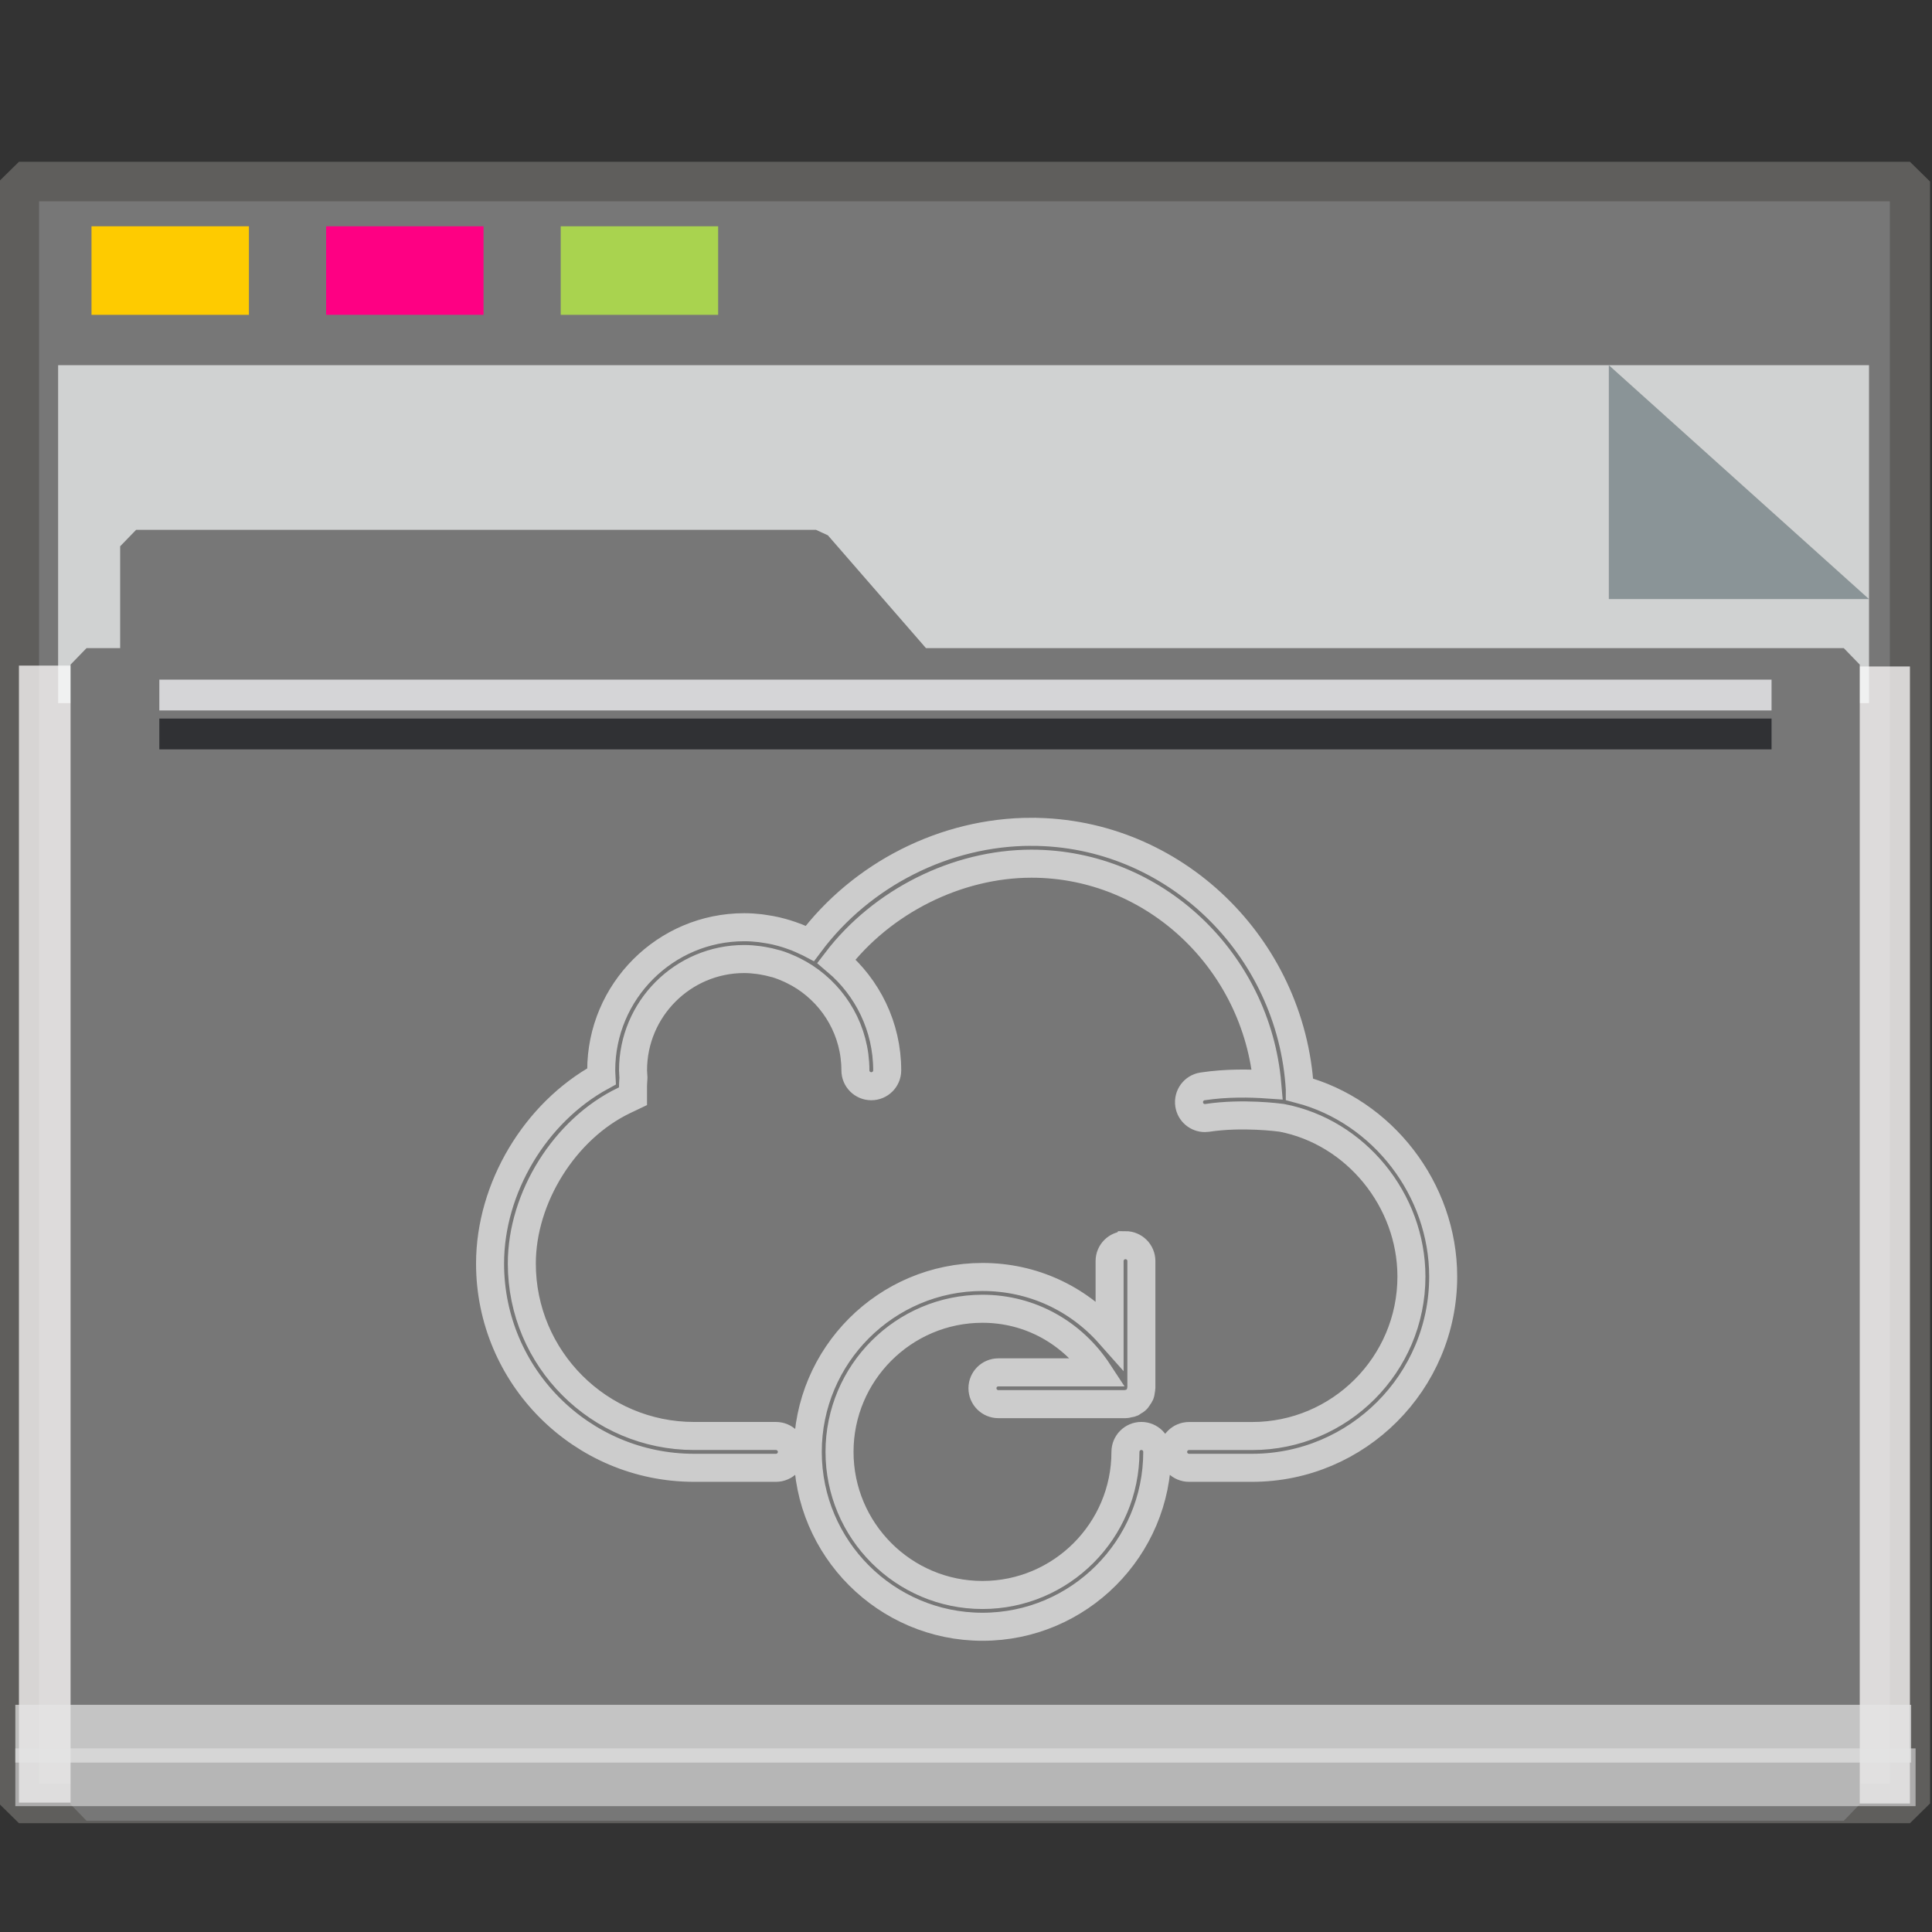 <?xml version="1.0" encoding="UTF-8" standalone="no"?>
<svg
   xmlns:dc="http://purl.org/dc/elements/1.1/"
   xmlns:cc="http://creativecommons.org/ns#"
   xmlns:rdf="http://www.w3.org/1999/02/22-rdf-syntax-ns#"
   xmlns:svg="http://www.w3.org/2000/svg"
   xmlns="http://www.w3.org/2000/svg"
   xmlns:sodipodi="http://sodipodi.sourceforge.net/DTD/sodipodi-0.dtd"
   xmlns:inkscape="http://www.inkscape.org/namespaces/inkscape"
   width="64px"
   height="64px"
   viewBox="0 0 64 64"
   version="1.1"
   id="SVGRoot"
   sodipodi:docname="folder-cloud.svg"
   inkscape:version="1.0beta2 (2b71d25d45, 2019-12-03)">
  <rect x="0" y="0" width="64" height="64" fill="#333333" stroke="none"/>
  <sodipodi:namedview
     id="base"
     pagecolor="#E5E5E5"
     bordercolor="#666666"
     borderopacity="1.0"
     inkscape:pageopacity="0.0"
     inkscape:pageshadow="2"
     inkscape:zoom="21.497688"
     inkscape:cx="32"
     inkscape:cy="43.163991"
     inkscape:document-units="px"
     inkscape:current-layer="cloud1"
     showgrid="false"
     inkscape:showpageshadow="false"
     inkscape:pagecheckerboard="false"
     units="px"
     inkscape:window-width="1920"
     inkscape:window-height="1027"
     inkscape:window-x="0"
     inkscape:window-y="21"
     inkscape:window-maximized="1"
     inkscape:lockguides="true"
     inkscape:grid-bbox="true"
     inkscape:snap-object-midpoints="true"
     inkscape:snap-page="true"
     inkscape:snap-grids="false"
     inkscape:snap-to-guides="false"
     inkscape:snap-global="false"
     inkscape:document-rotation="0" />
  <defs
     id="defs2" />
  <g
     id="layer1"
     inkscape:groupmode="layer"
     inkscape:label="Layer 1">
    <g
       id="g938"
       transform="matrix(0.984,0,0,0.963,-3.199,-18.562)">
      <g
         id="g1521"
         transform="matrix(0.995,0,0,1,0.645,-1.038)">
        <g
           id="g852">
          <rect
             y="26.559"
             x="3.26"
             height="55.79"
             width="63.981"
             id="rect817"
             style="opacity:1;fill:#777777;fill-opacity:1;fill-rule:nonzero;stroke:#5f5e5c;stroke-width:1.361;stroke-linecap:square;stroke-linejoin:bevel;stroke-miterlimit:4;stroke-dasharray:none;stroke-opacity:1;paint-order:markers stroke fill" />
          <rect
             transform="rotate(90)"
             style="opacity:1;fill:#fefbfb;fill-opacity:0.755;fill-rule:nonzero;stroke:none;stroke-width:0.069;stroke-linecap:square;stroke-linejoin:bevel;stroke-miterlimit:4;stroke-dasharray:none;stroke-opacity:0.796;paint-order:markers stroke fill"
             id="rect1500"
             width="39.113"
             height="1.928"
             x="43.239"
             y="-67.24" />
          <rect
             y="-5.875"
             x="43.209"
             height="2.615"
             width="39.113"
             id="rect1498"
             style="opacity:1;fill:#fefbfb;fill-opacity:0.755;fill-rule:nonzero;stroke:none;stroke-width:0.081;stroke-linecap:square;stroke-linejoin:bevel;stroke-miterlimit:4;stroke-dasharray:none;stroke-opacity:0.796;paint-order:markers stroke fill"
             transform="rotate(90)" />
          <g
             style="opacity:0.693"
             transform="matrix(0.267,0,0,0.377,-8.229,12.423)"
             id="g851">
            <path
               inkscape:connector-curvature="0"
               style="opacity:1;fill:#f8fafa;fill-opacity:1;fill-rule:nonzero;stroke:none;stroke-width:0.67;stroke-linecap:square;stroke-linejoin:bevel;stroke-miterlimit:4;stroke-dasharray:none;stroke-opacity:0.796;paint-order:markers stroke fill"
               d="M 47.996,54.25 H 277.469 V 85.091 H 47.996 Z"
               id="rect831" />
            <path
               style="opacity:1;fill:#93a2a5;fill-opacity:1;fill-rule:nonzero;stroke:none;stroke-width:0.211;stroke-linecap:square;stroke-linejoin:bevel;stroke-miterlimit:4;stroke-dasharray:none;stroke-opacity:0.796;paint-order:markers stroke fill"
               d="M 277.469,75.592 244.5,54.25 v 21.342 z"
               id="path1496"
               inkscape:connector-curvature="0"
               sodipodi:nodetypes="cccc" />
          </g>
          <g
             id="g1484"
             style="fill:#777777;fill-opacity:1;stroke:#777777;stroke-width:1.162;stroke-miterlimit:4;stroke-dasharray:none;stroke-opacity:1"
             transform="matrix(0.929,0,0,0.974,2.527,4.016)">
            <path
               sodipodi:nodetypes="cccccccccc"
               id="rect821"
               style="opacity:1;fill:#777777;fill-opacity:1;fill-rule:nonzero;stroke:#777777;stroke-width:1.162;stroke-linecap:square;stroke-linejoin:bevel;stroke-miterlimit:4;stroke-dasharray:none;stroke-opacity:1;paint-order:markers stroke fill"
               d="m 5.056,36.026 h 24.762 l 3.746,4.178 H 5.056 Z M 3.25,40.204 h 64 v 40.251 h -64 z"
               inkscape:connector-curvature="0" />
          </g>
          <rect
             style="opacity:1;fill:#ffcc00;fill-opacity:0.993;fill-rule:nonzero;stroke:none;stroke-width:0.477;stroke-linecap:square;stroke-linejoin:bevel;stroke-miterlimit:4;stroke-dasharray:none;stroke-opacity:1;paint-order:markers stroke fill"
             id="rect825"
             width="5.326"
             height="3.046"
             x="5.715"
             y="28.097" />
          <rect
             y="28.097"
             x="13.653"
             height="3.046"
             width="5.326"
             id="rect827"
             style="opacity:1;fill:#ff0084;fill-opacity:0.993;fill-rule:nonzero;stroke:none;stroke-width:0.477;stroke-linecap:square;stroke-linejoin:bevel;stroke-miterlimit:4;stroke-dasharray:none;stroke-opacity:1;paint-order:markers stroke fill" />
          <rect
             style="opacity:1;fill:#aad450;fill-opacity:0.993;fill-rule:nonzero;stroke:none;stroke-width:0.477;stroke-linecap:square;stroke-linejoin:bevel;stroke-miterlimit:4;stroke-dasharray:none;stroke-opacity:1;paint-order:markers stroke fill"
             id="rect829"
             width="5.326"
             height="3.046"
             x="21.591"
             y="28.097" />
          <rect
             style="opacity:0.704;fill:#E5E5E5;fill-opacity:0.997;fill-rule:nonzero;stroke:none;stroke-width:0.09;stroke-linecap:square;stroke-linejoin:bevel;stroke-miterlimit:4;stroke-dasharray:none;stroke-opacity:0.796;paint-order:markers stroke fill"
             id="rect855"
             width="64.144"
             height="1.987"
             x="3.138"
             y="78.957" />
          <rect
             y="80.456"
             x="3.138"
             height="1.987"
             width="64.293"
             id="rect853"
             style="opacity:0.597;fill:#E5E5E5;fill-opacity:0.969;fill-rule:nonzero;stroke:none;stroke-width:0.09;stroke-linecap:square;stroke-linejoin:bevel;stroke-miterlimit:4;stroke-dasharray:none;stroke-opacity:0.796;paint-order:markers stroke fill" />
          <rect
             style="opacity:0.704;fill:#fcfdff;fill-opacity:1;fill-rule:nonzero;stroke:none;stroke-width:0.061;stroke-linecap:square;stroke-linejoin:bevel;stroke-miterlimit:4;stroke-dasharray:none;stroke-opacity:0.796;paint-order:markers stroke fill"
             id="rect1504"
             width="54.548"
             height="1.06"
             x="8.01"
             y="43.692" />
          <rect
             y="45.031"
             x="8.01"
             height="1.06"
             width="54.548"
             id="rect1523"
             style="opacity:0.597;fill:#000207;fill-opacity:1;fill-rule:nonzero;stroke:none;stroke-width:0.061;stroke-linecap:square;stroke-linejoin:bevel;stroke-miterlimit:4;stroke-dasharray:none;stroke-opacity:0.796;paint-order:markers stroke fill" />
          <g
             transform="matrix(0.854,0,0,0.869,-214.475,-427.415)"
             id="cloud1"
             style="fill:none;stroke:#fefefe;stroke-opacity:0.839;stroke-width:1.239;stroke-miterlimit:4;stroke-dasharray:none">
            <path
               inkscape:connector-curvature="0"
               style="fill:none;fill-opacity:1;stroke:#E5E5E5;stroke-width:1.11;stroke-miterlimit:4;stroke-dasharray:none;stroke-opacity:0.778"
               d="m 295.073,548.149 c -3.417,0 -6.726,1.677 -8.776,4.412 -0.047,-0.025 -0.097,-0.041 -0.145,-0.065 -0.123,-0.06 -0.248,-0.117 -0.376,-0.168 -0.074,-0.03 -0.15,-0.056 -0.226,-0.082 -0.124,-0.043 -0.248,-0.083 -0.376,-0.117 -0.075,-0.02 -0.151,-0.04 -0.228,-0.058 -0.138,-0.032 -0.28,-0.056 -0.422,-0.077 -0.066,-0.01 -0.131,-0.022 -0.198,-0.03 -0.208,-0.024 -0.419,-0.038 -0.633,-0.038 -3.123,0 -5.665,2.541 -5.665,5.665 0,0.081 0.007,0.16 0.011,0.24 -2.618,1.427 -4.415,4.417 -4.415,7.409 0,4.458 3.625,8.085 8.083,8.085 h 3.244 c 0.347,0 0.63,-0.282 0.63,-0.63 0,-0.348 -0.283,-0.63 -0.63,-0.63 h -3.244 c -3.764,0 -6.825,-3.061 -6.825,-6.825 0,-2.614 1.702,-5.329 4.048,-6.454 l 0.357,-0.17 v -0.397 c 0,-0.077 0.007,-0.155 0.011,-0.234 l 0.006,-0.11 -0.008,-0.126 c -0.004,-0.052 -0.008,-0.105 -0.008,-0.158 0,-2.429 1.975,-4.406 4.405,-4.406 0.194,0 0.387,0.017 0.577,0.042 0.049,0.007 0.098,0.015 0.147,0.023 0.168,0.028 0.334,0.065 0.497,0.112 0.022,0.007 0.044,0.009 0.067,0.016 0.179,0.055 0.354,0.126 0.525,0.203 0.044,0.02 0.088,0.042 0.131,0.063 0.152,0.075 0.299,0.157 0.443,0.25 1.212,0.786 2.018,2.149 2.018,3.698 0,0.348 0.283,0.628 0.63,0.628 0.347,0 0.63,-0.28 0.63,-0.628 0,-1.733 -0.784,-3.285 -2.014,-4.324 1.804,-2.36 4.776,-3.857 7.731,-3.857 4.874,0 8.922,3.861 9.343,8.739 -0.643,-0.045 -1.606,-0.07 -2.569,0.077 -0.344,0.052 -0.579,0.374 -0.527,0.718 0.047,0.312 0.315,0.535 0.621,0.535 0.032,0 0.062,-0.003 0.095,-0.007 1.4,-0.211 2.86,-0.014 2.949,-0.002 2.93,0.558 5.14,3.256 5.14,6.284 0,3.48 -2.833,6.312 -6.312,6.312 h -2.499 c -0.347,0 -0.63,0.28 -0.63,0.628 0,0.348 0.283,0.63 0.63,0.63 h 2.499 c 4.174,0 7.57,-3.397 7.57,-7.57 0,-3.455 -2.409,-6.551 -5.68,-7.411 v -0.002 c -0.332,-5.664 -5.002,-10.192 -10.631,-10.192 z m 3.724,16.364 c -0.347,0 -0.628,0.28 -0.628,0.628 v 2.896 c -1.268,-1.43 -3.061,-2.266 -5.035,-2.266 -3.817,0 -6.923,3.106 -6.923,6.923 0,3.817 3.106,6.923 6.923,6.923 3.817,0 6.923,-3.106 6.923,-6.923 0,-0.348 -0.283,-0.63 -0.63,-0.63 -0.347,0 -0.63,0.282 -0.63,0.63 0,3.123 -2.542,5.665 -5.665,5.665 -3.123,0 -5.663,-2.541 -5.663,-5.665 0,-3.123 2.54,-5.665 5.663,-5.665 1.888,0 3.574,0.949 4.602,2.518 h -3.972 c -0.347,0 -0.63,0.28 -0.63,0.628 0,0.348 0.283,0.63 0.63,0.63 h 5.035 c 9e-4,0 0.002,0 0.004,0 0.044,0 0.089,-0.017 0.133,-0.026 0.038,-0.009 0.079,-0.009 0.114,-0.025 9e-4,-6.4e-4 0.003,-9.4e-4 0.004,-0.002 0.021,-0.009 0.035,-0.027 0.054,-0.038 0.051,-0.029 0.103,-0.058 0.143,-0.1 0.028,-0.029 0.043,-0.065 0.065,-0.098 0.023,-0.035 0.051,-0.064 0.067,-0.103 0.021,-0.053 0.026,-0.111 0.033,-0.168 0.003,-0.025 0.014,-0.045 0.014,-0.07 v -0.007 -5.028 c 0,-0.348 -0.283,-0.628 -0.63,-0.628 z"
               id="path1752" />
          </g>
        </g>
      </g>
    </g>
  </g>
</svg>
